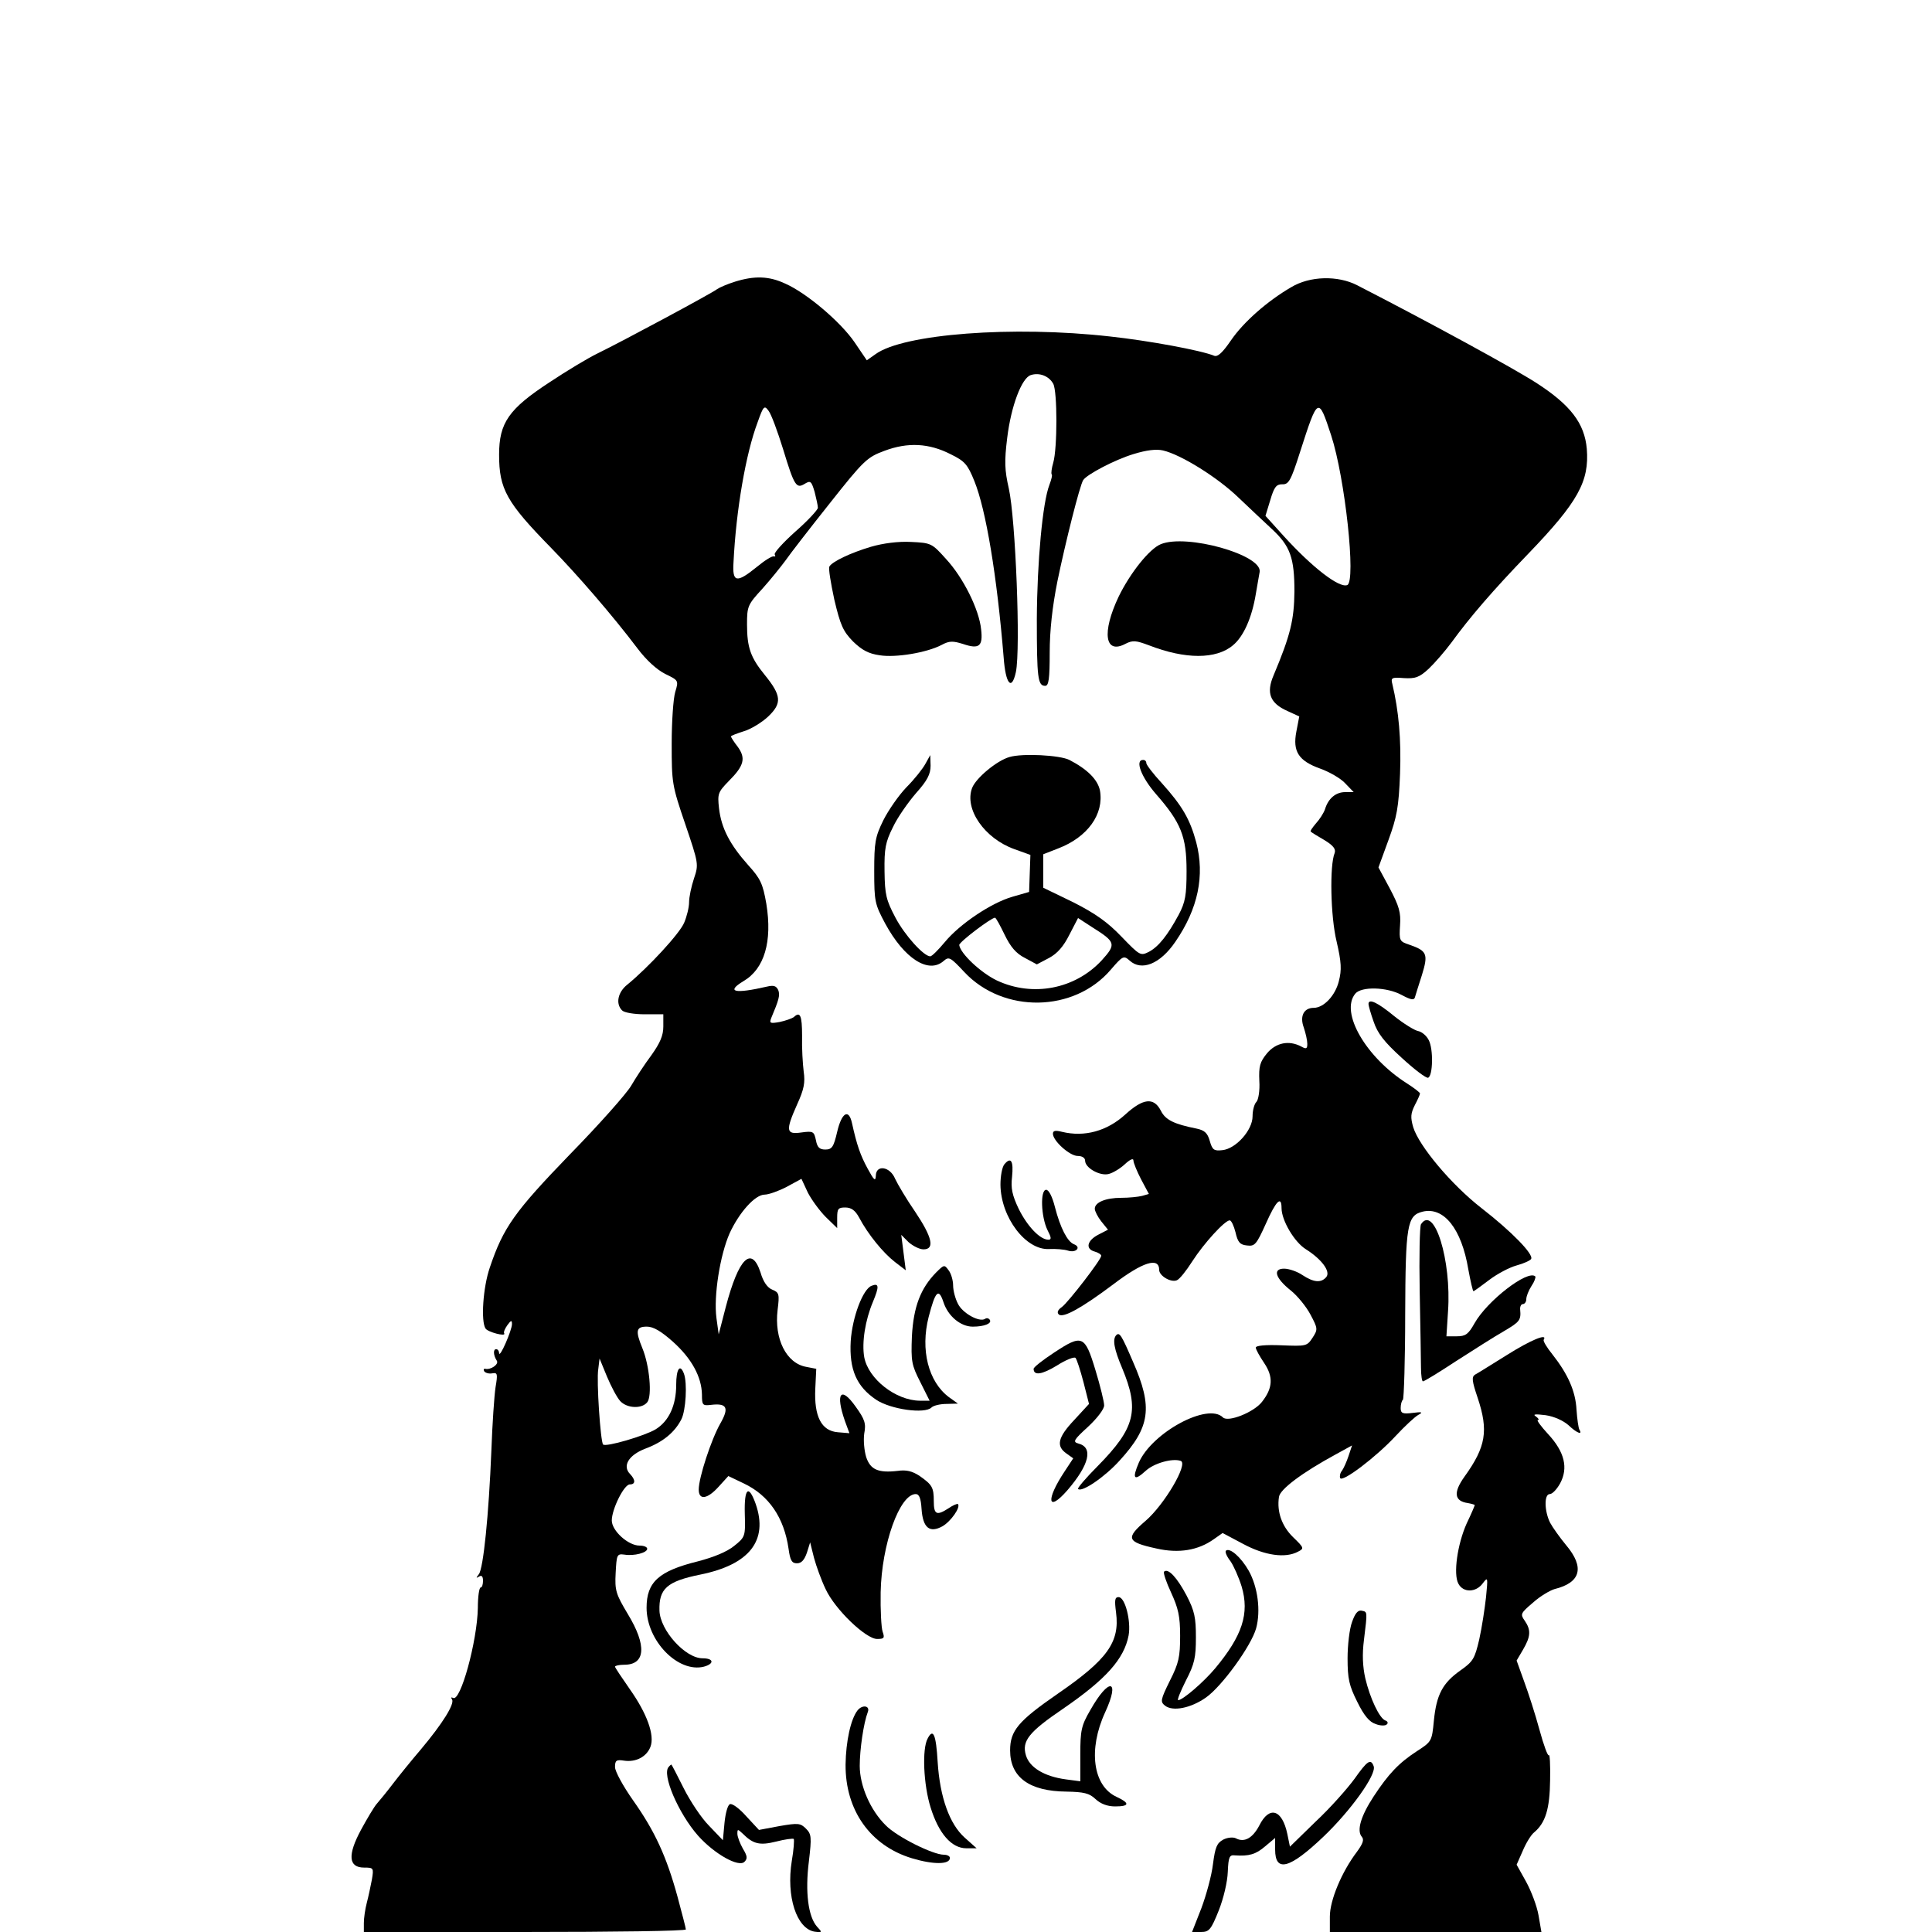 <?xml version="1.0" standalone="no"?>
<!DOCTYPE svg PUBLIC "-//W3C//DTD SVG 20010904//EN"
 "http://www.w3.org/TR/2001/REC-SVG-20010904/DTD/svg10.dtd">
<svg version="1.0" xmlns="http://www.w3.org/2000/svg"
 width="600pt" height="600pt" viewBox="0 0 600 600"
 preserveAspectRatio="xMidYMid meet">
<g transform="translate(0,600) scale(0.1,-0.1)"
fill="#000000" stroke="none">
<path d="M2282 5125 c-23 -7 -48 -18 -55 -23 -13 -11 -292 -161 -372 -200 -27
-13 -94 -53 -148 -89 -127 -83 -157 -126 -157 -225 0 -107 23 -148 162 -290
81 -83 191 -210 268 -312 27 -36 60 -66 86 -79 41 -20 42 -20 31 -56 -6 -20
-11 -92 -11 -161 0 -121 1 -129 42 -249 42 -124 42 -125 27 -170 -8 -24 -15
-57 -15 -73 0 -16 -7 -44 -15 -63 -13 -33 -112 -140 -177 -193 -29 -23 -37
-59 -16 -80 7 -7 38 -12 70 -12 l58 0 0 -38 c0 -28 -10 -51 -37 -89 -21 -28
-49 -71 -63 -95 -14 -24 -99 -120 -190 -213 -172 -178 -207 -227 -249 -352
-21 -61 -28 -167 -13 -189 7 -11 64 -26 58 -15 -3 3 2 15 10 26 11 15 14 16
14 3 0 -19 -39 -109 -40 -90 0 6 -4 12 -9 12 -10 0 -9 -19 2 -36 7 -11 -19
-29 -36 -25 -5 1 -6 -3 -3 -8 4 -5 15 -8 25 -6 16 3 17 -2 10 -43 -4 -26 -10
-114 -13 -197 -8 -200 -25 -367 -39 -384 -9 -12 -9 -13 1 -7 8 5 12 0 12 -13
0 -12 -3 -21 -7 -21 -5 0 -9 -29 -9 -64 -2 -103 -54 -293 -77 -279 -6 3 -7 1
-3 -5 8 -14 -29 -74 -97 -155 -29 -34 -68 -82 -87 -107 -19 -25 -42 -53 -50
-62 -8 -9 -30 -46 -49 -81 -42 -78 -39 -117 10 -117 29 0 30 -1 24 -37 -4 -21
-11 -54 -16 -73 -5 -19 -9 -47 -9 -62 l0 -28 500 0 c275 0 500 3 500 8 0 4
-12 50 -26 102 -34 124 -70 203 -138 299 -31 44 -56 90 -56 103 0 21 4 24 29
20 36 -5 69 12 81 43 14 36 -11 104 -64 179 -25 36 -46 67 -46 70 0 3 13 6 29
6 66 0 70 60 11 157 -37 62 -41 73 -38 128 3 57 4 60 27 57 31 -5 71 6 71 18
0 6 -11 10 -24 10 -35 0 -86 46 -86 78 0 35 38 112 56 112 18 0 18 14 1 32
-25 25 -5 59 47 79 54 20 91 50 112 91 14 27 19 113 8 142 -12 32 -24 15 -24
-35 0 -64 -23 -113 -64 -138 -33 -20 -155 -56 -163 -47 -8 8 -21 199 -15 234
l4 33 23 -56 c13 -31 31 -65 41 -76 21 -23 67 -25 84 -4 16 19 7 115 -15 168
-22 54 -20 67 14 67 20 0 44 -14 81 -47 58 -52 89 -109 90 -164 0 -33 2 -35
28 -32 50 6 57 -9 29 -58 -28 -49 -67 -168 -67 -205 0 -34 27 -30 62 9 l30 33
48 -23 c78 -37 125 -106 139 -203 5 -36 10 -45 26 -45 14 0 23 10 31 33 l10
32 12 -48 c7 -26 23 -70 36 -97 29 -63 125 -155 160 -155 22 0 24 3 17 23 -4
12 -7 67 -6 122 3 149 59 305 109 305 11 0 16 -14 18 -46 4 -59 25 -76 65 -54
26 15 57 59 48 69 -2 2 -16 -4 -29 -13 -37 -24 -46 -20 -46 22 0 43 -5 51 -45
79 -22 14 -40 19 -67 15 -61 -7 -85 4 -98 43 -6 20 -9 52 -6 73 6 31 2 44 -27
84 -46 65 -63 41 -33 -45 l14 -38 -36 3 c-51 4 -74 49 -70 135 l3 62 -31 6
c-62 11 -100 87 -89 177 6 49 5 54 -17 63 -15 6 -28 25 -36 53 -28 85 -68 45
-108 -107 l-22 -85 -7 51 c-9 68 11 195 41 263 30 65 79 120 109 120 12 0 43
11 68 24 l46 25 20 -43 c12 -23 37 -57 56 -76 l35 -34 0 32 c0 28 3 32 25 32
19 0 31 -9 43 -31 28 -53 75 -110 111 -138 l34 -26 -7 55 -7 55 23 -23 c14
-12 34 -22 46 -22 36 0 27 38 -26 117 -27 39 -54 85 -62 102 -16 39 -60 45
-60 9 -1 -18 -6 -13 -25 22 -23 42 -34 74 -49 142 -10 46 -32 33 -46 -27 -11
-47 -16 -55 -37 -55 -18 0 -25 7 -29 29 -6 27 -8 29 -45 24 -48 -7 -50 5 -13
88 21 46 25 67 20 101 -3 24 -6 73 -5 111 0 64 -6 77 -26 58 -6 -4 -25 -11
-44 -15 -29 -5 -32 -4 -26 12 24 57 28 71 22 87 -6 13 -14 16 -35 11 -100 -23
-129 -17 -73 17 65 38 90 123 71 240 -11 63 -18 78 -57 121 -56 63 -83 114
-90 176 -5 45 -3 50 30 84 48 48 54 71 28 107 -12 15 -21 30 -21 32 0 2 18 9
40 16 21 6 56 27 76 46 43 41 41 65 -11 129 -44 54 -55 85 -55 157 0 56 2 61
48 111 26 29 58 69 72 88 13 19 75 99 137 177 106 134 116 143 170 163 72 27
138 24 206 -11 43 -21 52 -31 73 -83 36 -89 70 -292 91 -548 6 -83 25 -105 38
-45 15 72 -1 476 -22 570 -13 57 -14 84 -5 157 12 99 45 186 73 195 27 9 57
-3 70 -27 13 -24 13 -200 0 -245 -5 -17 -7 -33 -5 -36 3 -2 -1 -17 -7 -33 -21
-54 -38 -238 -39 -416 0 -184 3 -208 26 -208 11 0 14 22 14 103 0 68 8 142 24
222 25 121 69 296 80 314 12 18 100 64 157 81 39 12 70 16 91 11 56 -13 170
-84 235 -147 34 -32 80 -76 103 -97 57 -53 70 -89 70 -194 -1 -88 -12 -135
-65 -261 -23 -54 -11 -86 43 -110 l37 -17 -9 -47 c-12 -62 7 -91 74 -115 28
-10 63 -30 77 -45 l27 -28 -26 0 c-30 0 -53 -20 -63 -53 -4 -12 -17 -32 -28
-44 -11 -13 -19 -24 -16 -26 2 -2 21 -14 42 -26 28 -17 36 -28 32 -40 -16 -38
-13 -197 6 -275 15 -65 16 -88 7 -123 -11 -45 -47 -83 -78 -83 -31 0 -44 -26
-31 -61 6 -18 11 -40 11 -51 0 -15 -3 -17 -19 -8 -38 20 -78 12 -106 -21 -22
-27 -26 -40 -24 -86 2 -30 -3 -59 -9 -65 -7 -7 -12 -27 -12 -45 0 -43 -52
-101 -94 -105 -26 -3 -31 1 -39 29 -7 25 -17 33 -41 38 -70 14 -97 27 -111 56
-22 42 -55 38 -110 -12 -57 -52 -127 -71 -197 -54 -20 5 -28 4 -28 -6 0 -22
52 -69 77 -69 14 0 23 -6 23 -15 0 -22 46 -48 73 -41 13 3 36 17 50 30 16 15
27 20 27 12 0 -7 11 -34 24 -59 l24 -45 -21 -6 c-12 -3 -41 -6 -65 -6 -48 0
-82 -14 -82 -34 0 -7 9 -25 20 -39 l21 -26 -31 -16 c-34 -18 -40 -44 -10 -52
11 -3 20 -9 20 -13 0 -12 -102 -144 -122 -159 -13 -9 -16 -17 -10 -23 13 -13
73 21 169 93 92 70 143 86 143 45 0 -18 36 -40 55 -32 8 3 29 29 48 59 36 56
101 127 116 127 5 0 13 -17 18 -37 7 -31 14 -39 36 -41 24 -3 29 3 58 67 32
72 49 89 49 49 0 -38 40 -106 76 -128 49 -31 77 -69 63 -86 -16 -19 -39 -17
-74 6 -16 11 -42 20 -57 20 -36 0 -28 -29 21 -68 20 -16 48 -50 61 -75 23 -43
23 -46 6 -72 -17 -26 -20 -26 -97 -23 -49 2 -79 -1 -79 -7 0 -6 12 -27 26 -48
29 -43 27 -78 -7 -121 -25 -32 -105 -64 -121 -48 -47 47 -220 -47 -261 -140
-22 -51 -15 -59 21 -26 26 24 83 40 109 31 24 -9 -51 -136 -109 -186 -63 -54
-59 -66 33 -86 70 -16 130 -6 179 29 l27 19 64 -34 c67 -36 131 -45 170 -24
20 10 19 12 -15 45 -35 34 -51 79 -44 125 3 24 73 76 176 132 l51 28 -11 -33
c-6 -18 -15 -38 -20 -45 -6 -7 -8 -17 -6 -23 5 -16 112 65 173 131 28 30 59
59 70 65 15 8 12 10 -18 6 -31 -4 -37 -1 -37 15 0 11 3 23 7 26 3 4 7 123 7
264 1 279 6 308 54 320 66 16 121 -53 142 -179 7 -38 14 -68 16 -68 2 0 24 16
49 35 25 19 63 39 85 45 22 6 42 15 45 20 9 14 -60 85 -154 158 -94 73 -194
193 -212 251 -9 31 -8 43 5 69 9 17 16 33 16 36 0 3 -18 17 -40 31 -128 81
-209 221 -161 279 19 23 98 21 144 -4 28 -15 38 -17 41 -8 2 7 12 39 22 70 20
65 16 75 -39 94 -31 10 -32 13 -29 60 3 40 -3 60 -32 115 l-35 65 31 85 c26
71 32 102 36 206 4 106 -4 195 -24 279 -5 19 -2 21 36 18 35 -2 48 2 77 29 19
18 51 55 71 82 56 77 127 160 238 275 155 161 190 225 182 326 -7 79 -50 136
-157 205 -70 45 -328 186 -556 303 -60 31 -147 29 -205 -6 -74 -43 -148 -108
-187 -165 -26 -38 -41 -52 -52 -48 -41 17 -204 47 -324 60 -301 34 -642 8
-728 -55 l-27 -19 -38 56 c-43 63 -149 153 -215 182 -51 24 -96 25 -157 6z
m150 -520 c35 -115 41 -124 68 -107 17 10 20 8 30 -26 5 -20 10 -42 10 -49 0
-6 -31 -40 -70 -74 -38 -34 -67 -66 -64 -71 3 -5 2 -7 -3 -6 -5 2 -29 -13 -53
-33 -63 -51 -76 -48 -72 15 8 162 38 337 75 435 18 51 21 53 34 35 8 -10 28
-64 45 -119z m1702 43 c43 -131 78 -454 50 -465 -25 -10 -109 55 -198 153
l-56 62 15 49 c12 41 19 49 37 49 20 -1 27 11 55 99 56 174 57 175 97 53z"/>
<path d="M2705 4302 c-64 -19 -120 -46 -129 -61 -4 -5 4 -51 15 -103 19 -80
27 -98 58 -130 28 -27 48 -38 83 -43 50 -8 146 8 192 32 24 13 35 13 67 3 50
-17 62 -7 56 45 -6 62 -56 162 -109 219 -44 49 -46 50 -109 53 -40 2 -86 -4
-124 -15z"/>
<path d="M3605 4310 c-35 -14 -95 -89 -131 -163 -53 -112 -43 -181 22 -146 22
11 32 10 72 -5 113 -44 209 -44 261 0 33 27 59 86 71 159 5 28 10 59 12 69 8
53 -227 119 -307 86z"/>
<path d="M3135 3649 c-39 -11 -104 -65 -116 -96 -25 -66 39 -157 131 -190 l50
-18 -2 -57 -2 -58 -52 -15 c-66 -19 -164 -85 -210 -141 -20 -24 -40 -44 -45
-44 -20 0 -79 65 -108 120 -29 55 -33 71 -34 144 -1 71 3 91 26 137 14 30 47
77 72 106 35 39 45 59 45 85 l-1 33 -15 -27 c-8 -15 -34 -48 -59 -73 -24 -25
-56 -71 -72 -103 -25 -51 -28 -68 -28 -157 0 -95 2 -103 34 -163 59 -109 135
-158 182 -116 16 14 21 11 64 -35 121 -129 341 -126 455 8 37 43 40 44 58 28
37 -34 95 -11 142 58 71 103 92 206 65 309 -19 71 -43 113 -107 184 -27 29
-48 57 -48 62 0 6 -4 10 -10 10 -26 0 -6 -53 40 -106 78 -89 95 -132 95 -239
0 -75 -4 -97 -24 -135 -35 -65 -63 -100 -93 -116 -26 -13 -28 -12 -85 47 -43
45 -81 72 -150 107 l-93 45 0 52 0 52 46 18 c92 35 143 107 130 180 -7 34 -39
66 -95 95 -30 15 -146 21 -186 9z m-15 -552 c18 -37 35 -58 63 -72 l37 -20 38
20 c26 14 45 36 63 72 l27 52 43 -28 c75 -47 76 -53 30 -104 -83 -89 -214
-114 -325 -62 -50 24 -113 83 -117 110 -1 9 98 84 111 85 3 0 16 -24 30 -53z"/>
<path d="M4250 2882 c0 -5 7 -30 16 -55 12 -36 33 -63 87 -112 39 -36 76 -64
82 -62 15 5 17 89 2 117 -7 14 -22 26 -33 28 -11 2 -45 23 -75 47 -51 42 -79
55 -79 37z"/>
<path d="M3119 2384 c-7 -9 -12 -37 -12 -63 1 -102 79 -204 151 -200 20 1 47
-1 59 -5 25 -8 42 11 18 20 -20 8 -42 50 -59 116 -8 32 -19 53 -27 53 -19 0
-16 -84 4 -125 12 -23 13 -30 3 -30 -26 0 -65 41 -92 95 -21 44 -25 65 -21
100 5 49 -3 64 -24 39z"/>
<path d="M4413 2198 c-4 -7 -6 -101 -4 -208 2 -107 4 -214 4 -237 0 -24 3 -43
6 -43 4 0 50 28 103 63 53 34 119 76 147 92 51 30 55 35 52 68 -1 9 3 17 8 17
6 0 11 7 11 15 0 9 7 27 16 41 9 13 14 27 12 30 -23 22 -150 -76 -189 -146
-19 -34 -28 -40 -55 -40 l-32 0 5 78 c11 158 -43 332 -84 270z"/>
<path d="M2907 2048 c-48 -49 -70 -106 -75 -198 -3 -78 -1 -89 26 -142 l29
-58 -31 0 c-74 1 -159 67 -172 135 -8 46 3 115 27 172 20 48 19 59 -4 50 -27
-10 -60 -97 -65 -172 -5 -88 18 -141 79 -182 45 -30 151 -45 172 -24 6 6 27
11 47 11 l35 1 -28 20 c-64 48 -89 147 -63 249 21 81 31 91 46 46 14 -43 53
-76 91 -76 36 0 60 10 53 21 -3 5 -10 7 -15 3 -18 -11 -70 18 -84 47 -8 15
-15 41 -15 57 0 15 -6 37 -14 47 -13 18 -14 18 -39 -7z"/>
<path d="M3467 1854 c-13 -13 -7 -44 18 -103 54 -130 41 -185 -75 -303 -37
-37 -65 -70 -62 -72 11 -12 83 37 129 88 95 104 104 165 42 306 -36 84 -42 93
-52 84z"/>
<path d="M4680 1792 c-47 -29 -91 -57 -99 -61 -11 -7 -10 -19 8 -72 34 -102
26 -152 -41 -245 -35 -49 -32 -76 11 -82 11 -2 21 -5 21 -6 0 -2 -11 -28 -25
-57 -29 -65 -42 -157 -26 -187 15 -29 55 -28 76 1 16 21 16 19 10 -43 -4 -36
-13 -95 -21 -131 -14 -60 -19 -69 -59 -97 -55 -39 -74 -75 -82 -156 -6 -63 -7
-65 -52 -94 -57 -37 -89 -71 -135 -141 -40 -61 -53 -106 -37 -125 8 -9 4 -21
-15 -47 -47 -62 -84 -150 -84 -201 l0 -48 329 0 328 0 -9 52 c-5 29 -23 76
-39 105 l-29 52 19 43 c10 24 26 50 35 57 36 30 49 74 50 163 1 47 -1 82 -4
77 -3 -4 -16 31 -29 79 -13 48 -35 116 -48 151 l-23 64 20 34 c24 41 25 61 5
90 -14 20 -13 23 26 56 22 20 53 38 67 42 81 20 94 67 36 136 -19 23 -42 55
-50 70 -18 36 -19 89 -1 89 8 0 22 15 32 33 26 48 14 98 -37 153 -22 24 -37
44 -32 44 5 0 2 5 -6 11 -11 7 -3 8 30 4 27 -4 55 -17 71 -31 25 -24 45 -32
34 -14 -3 5 -7 33 -9 62 -3 58 -27 111 -75 172 -17 21 -29 41 -27 45 14 22
-41 -1 -114 -47z"/>
<path d="M3273 1799 c-35 -23 -63 -45 -63 -50 0 -22 26 -18 72 10 28 18 54 28
58 24 4 -4 15 -38 25 -76 l17 -67 -46 -50 c-51 -54 -57 -81 -24 -104 l21 -15
-27 -41 c-59 -89 -53 -129 9 -58 68 79 81 133 34 145 -18 5 -15 11 30 52 29
27 51 56 50 67 0 10 -12 60 -27 109 -33 109 -41 112 -129 54z"/>
<path d="M2313 1300 c2 -71 2 -73 -33 -101 -22 -18 -63 -35 -113 -48 -121 -30
-159 -64 -159 -144 0 -103 98 -203 178 -183 33 9 31 26 -4 26 -54 0 -132 87
-134 148 -2 68 23 91 127 112 153 31 211 106 172 219 -22 62 -36 50 -34 -29z"/>
<path d="M3807 1184 c-3 -4 3 -18 14 -32 10 -14 26 -50 35 -79 25 -84 2 -153
-82 -254 -36 -43 -101 -99 -115 -99 -4 0 7 27 24 61 27 52 31 72 31 134 0 61
-4 82 -29 130 -29 55 -57 86 -70 74 -3 -3 7 -33 22 -65 22 -48 28 -73 28 -134
0 -65 -4 -85 -32 -140 -29 -59 -30 -65 -15 -77 24 -19 80 -8 127 25 50 35 141
161 156 215 15 55 5 129 -23 179 -24 42 -59 73 -71 62z"/>
<path d="M3466 992 c12 -92 -27 -146 -181 -252 -123 -85 -148 -115 -148 -176
0 -83 59 -127 175 -128 54 -1 71 -5 90 -23 16 -15 37 -23 61 -23 45 0 47 10 4
30 -73 34 -88 147 -35 262 48 104 12 110 -46 7 -28 -48 -31 -63 -31 -138 l0
-83 -45 6 c-67 9 -113 37 -124 75 -13 44 9 72 115 144 134 92 190 155 204 228
8 45 -11 119 -31 119 -12 0 -13 -9 -8 -48z"/>
<path d="M4199 963 c-8 -21 -14 -72 -14 -113 0 -64 5 -85 30 -135 21 -43 38
-63 57 -69 15 -6 31 -6 35 -1 5 4 2 10 -5 12 -18 7 -47 68 -62 131 -8 36 -10
74 -4 120 11 90 11 86 -8 90 -11 2 -20 -9 -29 -35z"/>
<path d="M2663 688 c-21 -27 -36 -96 -37 -168 -1 -142 77 -252 206 -291 66
-20 118 -20 118 1 0 6 -9 10 -19 10 -34 0 -146 56 -180 91 -48 47 -81 123 -81
185 0 51 12 133 25 167 8 20 -17 24 -32 5z"/>
<path d="M2881 601 c-18 -32 -13 -144 9 -214 25 -81 65 -127 111 -127 l32 0
-37 33 c-47 42 -77 125 -84 235 -5 86 -14 106 -31 73z"/>
<path d="M4206 475 c-22 -30 -75 -90 -120 -132 l-80 -78 -8 39 c-16 77 -56 89
-87 27 -21 -40 -47 -54 -73 -40 -8 4 -25 3 -39 -4 -20 -11 -25 -23 -32 -76 -4
-35 -21 -97 -36 -137 l-29 -74 28 0 c25 0 31 7 55 67 15 38 27 89 28 120 2 46
5 53 22 51 44 -3 65 3 94 28 l31 26 0 -36 c0 -72 45 -60 150 40 85 81 166 194
156 219 -9 24 -19 18 -60 -40z"/>
<path d="M2077 513 c-23 -22 30 -145 91 -214 51 -57 126 -99 144 -81 10 10 9
18 -5 41 -9 16 -17 37 -17 46 0 15 1 15 16 1 33 -33 53 -38 105 -25 27 7 51
10 54 8 2 -3 0 -34 -6 -68 -18 -111 15 -211 71 -220 24 -3 24 -2 7 16 -27 31
-37 107 -25 202 9 76 8 85 -9 102 -17 17 -24 18 -82 8 l-64 -12 -39 42 c-21
24 -44 41 -51 38 -7 -2 -14 -28 -17 -58 l-5 -54 -43 45 c-24 24 -59 77 -79
117 -20 40 -37 73 -38 73 -1 0 -5 -3 -8 -7z"/>
</g>
</svg>
